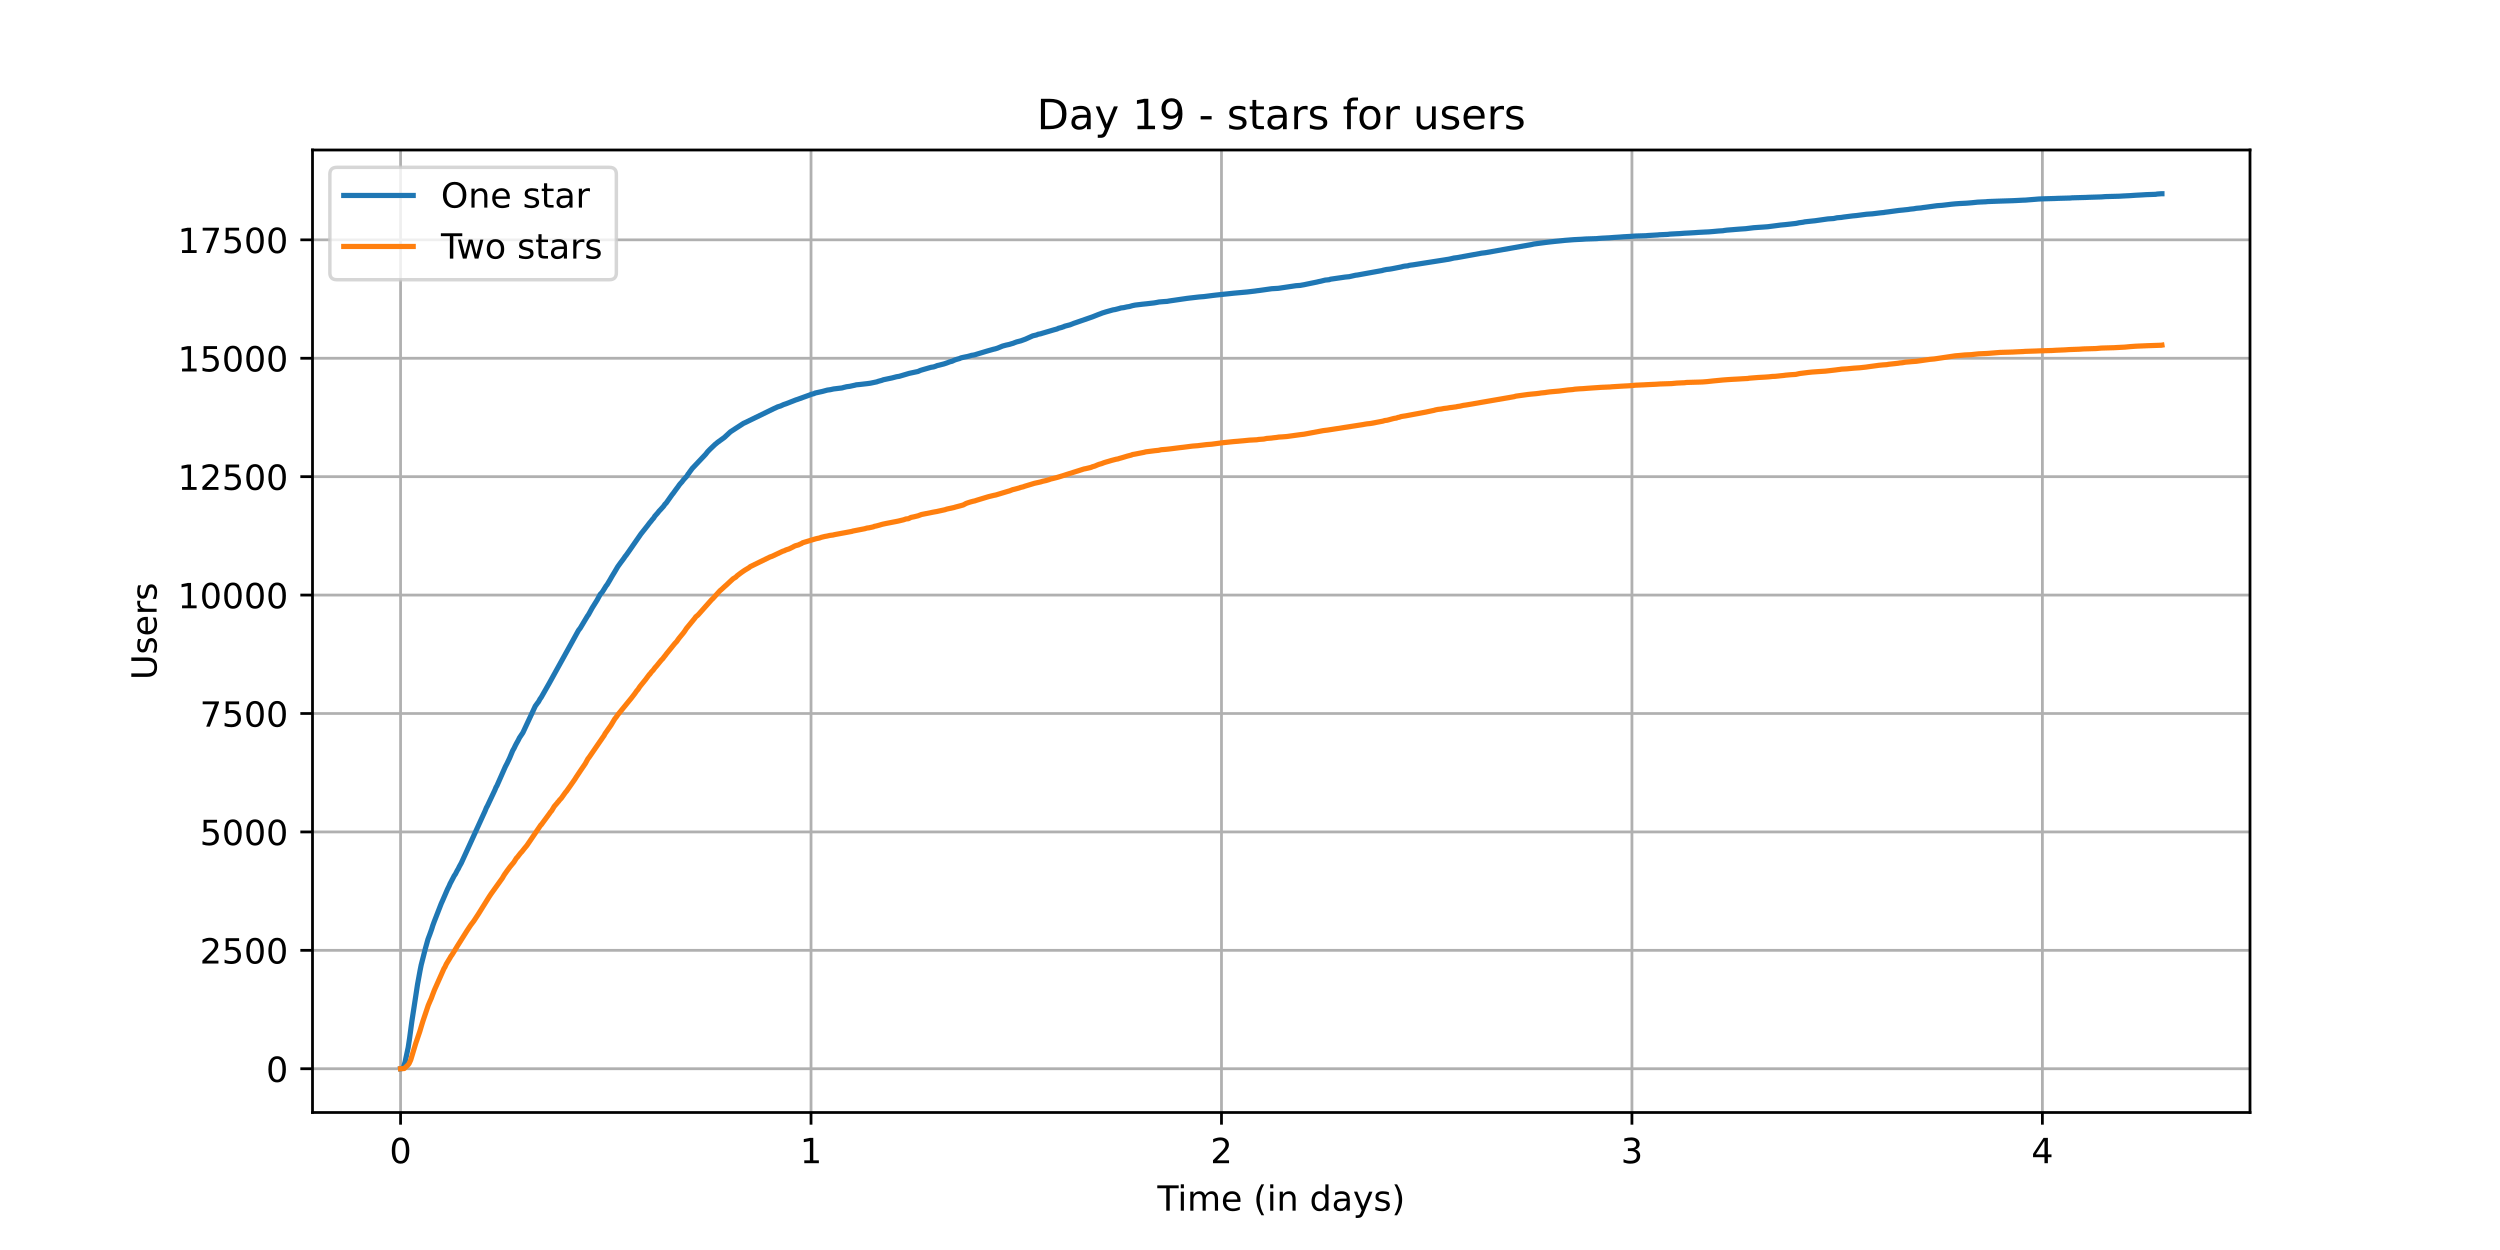 <?xml version="1.0" encoding="utf-8" standalone="no"?>
<!DOCTYPE svg PUBLIC "-//W3C//DTD SVG 1.1//EN"
  "http://www.w3.org/Graphics/SVG/1.1/DTD/svg11.dtd">
<!-- Created with matplotlib (https://matplotlib.org/) -->
<svg height="360pt" version="1.1" viewBox="0 0 720 360" width="720pt" xmlns="http://www.w3.org/2000/svg" xmlns:xlink="http://www.w3.org/1999/xlink">
 <defs>
  <style type="text/css">*{stroke-linecap:butt;stroke-linejoin:round;}</style>
 </defs>
 <g id="figure_1">
  <g id="patch_1">
   <path d="M 0 360 
L 720 360 
L 720 0 
L 0 0 
z
" style="fill:#ffffff;"/>
  </g>
  <g id="axes_1">
   <g id="patch_2">
    <path d="M 90 320.4 
L 648 320.4 
L 648 43.2 
L 90 43.2 
z
" style="fill:#ffffff;"/>
   </g>
   <g id="matplotlib.axis_1">
    <g id="xtick_1">
     <g id="line2d_1">
      <path clip-path="url(#ped81436858)" d="M 115.364 320.4 
L 115.364 43.2 
" style="fill:none;stroke:#b0b0b0;stroke-linecap:square;stroke-width:0.8;"/>
     </g>
     <g id="line2d_2">
      <defs>
       <path d="M 0 0 
L 0 3.5 
" id="m633c1530c0" style="stroke:#000000;stroke-width:0.8;"/>
      </defs>
      <g>
       <use style="stroke:#000000;stroke-width:0.8;" x="115.364" xlink:href="#m633c1530c0" y="320.4"/>
      </g>
     </g>
     <g id="text_1">
      <!-- 0 -->
      <g transform="translate(112.182 334.998)scale(0.1 -0.1)">
       <defs>
        <path d="M 31.781 66.406 
Q 24.172 66.406 20.328 58.906 
Q 16.5 51.422 16.5 36.375 
Q 16.5 21.391 20.328 13.891 
Q 24.172 6.391 31.781 6.391 
Q 39.453 6.391 43.281 13.891 
Q 47.125 21.391 47.125 36.375 
Q 47.125 51.422 43.281 58.906 
Q 39.453 66.406 31.781 66.406 
z
M 31.781 74.219 
Q 44.047 74.219 50.516 64.516 
Q 56.984 54.828 56.984 36.375 
Q 56.984 17.969 50.516 8.266 
Q 44.047 -1.422 31.781 -1.422 
Q 19.531 -1.422 13.062 8.266 
Q 6.594 17.969 6.594 36.375 
Q 6.594 54.828 13.062 64.516 
Q 19.531 74.219 31.781 74.219 
z
" id="DejaVuSans-48"/>
       </defs>
       <use xlink:href="#DejaVuSans-48"/>
      </g>
     </g>
    </g>
    <g id="xtick_2">
     <g id="line2d_3">
      <path clip-path="url(#ped81436858)" d="M 233.575 320.4 
L 233.575 43.2 
" style="fill:none;stroke:#b0b0b0;stroke-linecap:square;stroke-width:0.8;"/>
     </g>
     <g id="line2d_4">
      <g>
       <use style="stroke:#000000;stroke-width:0.8;" x="233.575" xlink:href="#m633c1530c0" y="320.4"/>
      </g>
     </g>
     <g id="text_2">
      <!-- 1 -->
      <g transform="translate(230.394 334.998)scale(0.1 -0.1)">
       <defs>
        <path d="M 12.406 8.297 
L 28.516 8.297 
L 28.516 63.922 
L 10.984 60.406 
L 10.984 69.391 
L 28.422 72.906 
L 38.281 72.906 
L 38.281 8.297 
L 54.391 8.297 
L 54.391 0 
L 12.406 0 
z
" id="DejaVuSans-49"/>
       </defs>
       <use xlink:href="#DejaVuSans-49"/>
      </g>
     </g>
    </g>
    <g id="xtick_3">
     <g id="line2d_5">
      <path clip-path="url(#ped81436858)" d="M 351.786 320.4 
L 351.786 43.2 
" style="fill:none;stroke:#b0b0b0;stroke-linecap:square;stroke-width:0.8;"/>
     </g>
     <g id="line2d_6">
      <g>
       <use style="stroke:#000000;stroke-width:0.8;" x="351.786" xlink:href="#m633c1530c0" y="320.4"/>
      </g>
     </g>
     <g id="text_3">
      <!-- 2 -->
      <g transform="translate(348.605 334.998)scale(0.1 -0.1)">
       <defs>
        <path d="M 19.188 8.297 
L 53.609 8.297 
L 53.609 0 
L 7.328 0 
L 7.328 8.297 
Q 12.938 14.109 22.625 23.891 
Q 32.328 33.688 34.812 36.531 
Q 39.547 41.844 41.422 45.531 
Q 43.312 49.219 43.312 52.781 
Q 43.312 58.594 39.234 62.25 
Q 35.156 65.922 28.609 65.922 
Q 23.969 65.922 18.812 64.312 
Q 13.672 62.703 7.812 59.422 
L 7.812 69.391 
Q 13.766 71.781 18.938 73 
Q 24.125 74.219 28.422 74.219 
Q 39.75 74.219 46.484 68.547 
Q 53.219 62.891 53.219 53.422 
Q 53.219 48.922 51.531 44.891 
Q 49.859 40.875 45.406 35.406 
Q 44.188 33.984 37.641 27.219 
Q 31.109 20.453 19.188 8.297 
z
" id="DejaVuSans-50"/>
       </defs>
       <use xlink:href="#DejaVuSans-50"/>
      </g>
     </g>
    </g>
    <g id="xtick_4">
     <g id="line2d_7">
      <path clip-path="url(#ped81436858)" d="M 469.997 320.4 
L 469.997 43.2 
" style="fill:none;stroke:#b0b0b0;stroke-linecap:square;stroke-width:0.8;"/>
     </g>
     <g id="line2d_8">
      <g>
       <use style="stroke:#000000;stroke-width:0.8;" x="469.997" xlink:href="#m633c1530c0" y="320.4"/>
      </g>
     </g>
     <g id="text_4">
      <!-- 3 -->
      <g transform="translate(466.816 334.998)scale(0.1 -0.1)">
       <defs>
        <path d="M 40.578 39.312 
Q 47.656 37.797 51.625 33 
Q 55.609 28.219 55.609 21.188 
Q 55.609 10.406 48.188 4.484 
Q 40.766 -1.422 27.094 -1.422 
Q 22.516 -1.422 17.656 -0.516 
Q 12.797 0.391 7.625 2.203 
L 7.625 11.719 
Q 11.719 9.328 16.594 8.109 
Q 21.484 6.891 26.812 6.891 
Q 36.078 6.891 40.938 10.547 
Q 45.797 14.203 45.797 21.188 
Q 45.797 27.641 41.281 31.266 
Q 36.766 34.906 28.719 34.906 
L 20.219 34.906 
L 20.219 43.016 
L 29.109 43.016 
Q 36.375 43.016 40.234 45.922 
Q 44.094 48.828 44.094 54.297 
Q 44.094 59.906 40.109 62.906 
Q 36.141 65.922 28.719 65.922 
Q 24.656 65.922 20.016 65.031 
Q 15.375 64.156 9.812 62.312 
L 9.812 71.094 
Q 15.438 72.656 20.344 73.438 
Q 25.25 74.219 29.594 74.219 
Q 40.828 74.219 47.359 69.109 
Q 53.906 64.016 53.906 55.328 
Q 53.906 49.266 50.438 45.094 
Q 46.969 40.922 40.578 39.312 
z
" id="DejaVuSans-51"/>
       </defs>
       <use xlink:href="#DejaVuSans-51"/>
      </g>
     </g>
    </g>
    <g id="xtick_5">
     <g id="line2d_9">
      <path clip-path="url(#ped81436858)" d="M 588.209 320.4 
L 588.209 43.2 
" style="fill:none;stroke:#b0b0b0;stroke-linecap:square;stroke-width:0.8;"/>
     </g>
     <g id="line2d_10">
      <g>
       <use style="stroke:#000000;stroke-width:0.8;" x="588.209" xlink:href="#m633c1530c0" y="320.4"/>
      </g>
     </g>
     <g id="text_5">
      <!-- 4 -->
      <g transform="translate(585.027 334.998)scale(0.1 -0.1)">
       <defs>
        <path d="M 37.797 64.312 
L 12.891 25.391 
L 37.797 25.391 
z
M 35.203 72.906 
L 47.609 72.906 
L 47.609 25.391 
L 58.016 25.391 
L 58.016 17.188 
L 47.609 17.188 
L 47.609 0 
L 37.797 0 
L 37.797 17.188 
L 4.891 17.188 
L 4.891 26.703 
z
" id="DejaVuSans-52"/>
       </defs>
       <use xlink:href="#DejaVuSans-52"/>
      </g>
     </g>
    </g>
    <g id="text_6">
     <!-- Time (in days) -->
     <g transform="translate(333.327 348.677)scale(0.1 -0.1)">
      <defs>
       <path d="M -0.297 72.906 
L 61.375 72.906 
L 61.375 64.594 
L 35.5 64.594 
L 35.5 0 
L 25.594 0 
L 25.594 64.594 
L -0.297 64.594 
z
" id="DejaVuSans-84"/>
       <path d="M 9.422 54.688 
L 18.406 54.688 
L 18.406 0 
L 9.422 0 
z
M 9.422 75.984 
L 18.406 75.984 
L 18.406 64.594 
L 9.422 64.594 
z
" id="DejaVuSans-105"/>
       <path d="M 52 44.188 
Q 55.375 50.25 60.062 53.125 
Q 64.75 56 71.094 56 
Q 79.641 56 84.281 50.016 
Q 88.922 44.047 88.922 33.016 
L 88.922 0 
L 79.891 0 
L 79.891 32.719 
Q 79.891 40.578 77.094 44.375 
Q 74.312 48.188 68.609 48.188 
Q 61.625 48.188 57.562 43.547 
Q 53.516 38.922 53.516 30.906 
L 53.516 0 
L 44.484 0 
L 44.484 32.719 
Q 44.484 40.625 41.703 44.406 
Q 38.922 48.188 33.109 48.188 
Q 26.219 48.188 22.156 43.531 
Q 18.109 38.875 18.109 30.906 
L 18.109 0 
L 9.078 0 
L 9.078 54.688 
L 18.109 54.688 
L 18.109 46.188 
Q 21.188 51.219 25.484 53.609 
Q 29.781 56 35.688 56 
Q 41.656 56 45.828 52.969 
Q 50 49.953 52 44.188 
z
" id="DejaVuSans-109"/>
       <path d="M 56.203 29.594 
L 56.203 25.203 
L 14.891 25.203 
Q 15.484 15.922 20.484 11.062 
Q 25.484 6.203 34.422 6.203 
Q 39.594 6.203 44.453 7.469 
Q 49.312 8.734 54.109 11.281 
L 54.109 2.781 
Q 49.266 0.734 44.188 -0.344 
Q 39.109 -1.422 33.891 -1.422 
Q 20.797 -1.422 13.156 6.188 
Q 5.516 13.812 5.516 26.812 
Q 5.516 40.234 12.766 48.109 
Q 20.016 56 32.328 56 
Q 43.359 56 49.781 48.891 
Q 56.203 41.797 56.203 29.594 
z
M 47.219 32.234 
Q 47.125 39.594 43.094 43.984 
Q 39.062 48.391 32.422 48.391 
Q 24.906 48.391 20.391 44.141 
Q 15.875 39.891 15.188 32.172 
z
" id="DejaVuSans-101"/>
       <path id="DejaVuSans-32"/>
       <path d="M 31 75.875 
Q 24.469 64.656 21.281 53.656 
Q 18.109 42.672 18.109 31.391 
Q 18.109 20.125 21.312 9.062 
Q 24.516 -2 31 -13.188 
L 23.188 -13.188 
Q 15.875 -1.703 12.234 9.375 
Q 8.594 20.453 8.594 31.391 
Q 8.594 42.281 12.203 53.312 
Q 15.828 64.359 23.188 75.875 
z
" id="DejaVuSans-40"/>
       <path d="M 54.891 33.016 
L 54.891 0 
L 45.906 0 
L 45.906 32.719 
Q 45.906 40.484 42.875 44.328 
Q 39.844 48.188 33.797 48.188 
Q 26.516 48.188 22.312 43.547 
Q 18.109 38.922 18.109 30.906 
L 18.109 0 
L 9.078 0 
L 9.078 54.688 
L 18.109 54.688 
L 18.109 46.188 
Q 21.344 51.125 25.703 53.562 
Q 30.078 56 35.797 56 
Q 45.219 56 50.047 50.172 
Q 54.891 44.344 54.891 33.016 
z
" id="DejaVuSans-110"/>
       <path d="M 45.406 46.391 
L 45.406 75.984 
L 54.391 75.984 
L 54.391 0 
L 45.406 0 
L 45.406 8.203 
Q 42.578 3.328 38.25 0.953 
Q 33.938 -1.422 27.875 -1.422 
Q 17.969 -1.422 11.734 6.484 
Q 5.516 14.406 5.516 27.297 
Q 5.516 40.188 11.734 48.094 
Q 17.969 56 27.875 56 
Q 33.938 56 38.25 53.625 
Q 42.578 51.266 45.406 46.391 
z
M 14.797 27.297 
Q 14.797 17.391 18.875 11.75 
Q 22.953 6.109 30.078 6.109 
Q 37.203 6.109 41.297 11.75 
Q 45.406 17.391 45.406 27.297 
Q 45.406 37.203 41.297 42.844 
Q 37.203 48.484 30.078 48.484 
Q 22.953 48.484 18.875 42.844 
Q 14.797 37.203 14.797 27.297 
z
" id="DejaVuSans-100"/>
       <path d="M 34.281 27.484 
Q 23.391 27.484 19.188 25 
Q 14.984 22.516 14.984 16.5 
Q 14.984 11.719 18.141 8.906 
Q 21.297 6.109 26.703 6.109 
Q 34.188 6.109 38.703 11.406 
Q 43.219 16.703 43.219 25.484 
L 43.219 27.484 
z
M 52.203 31.203 
L 52.203 0 
L 43.219 0 
L 43.219 8.297 
Q 40.141 3.328 35.547 0.953 
Q 30.953 -1.422 24.312 -1.422 
Q 15.922 -1.422 10.953 3.297 
Q 6 8.016 6 15.922 
Q 6 25.141 12.172 29.828 
Q 18.359 34.516 30.609 34.516 
L 43.219 34.516 
L 43.219 35.406 
Q 43.219 41.609 39.141 45 
Q 35.062 48.391 27.688 48.391 
Q 23 48.391 18.547 47.266 
Q 14.109 46.141 10.016 43.891 
L 10.016 52.203 
Q 14.938 54.109 19.578 55.047 
Q 24.219 56 28.609 56 
Q 40.484 56 46.344 49.844 
Q 52.203 43.703 52.203 31.203 
z
" id="DejaVuSans-97"/>
       <path d="M 32.172 -5.078 
Q 28.375 -14.844 24.75 -17.812 
Q 21.141 -20.797 15.094 -20.797 
L 7.906 -20.797 
L 7.906 -13.281 
L 13.188 -13.281 
Q 16.891 -13.281 18.938 -11.516 
Q 21 -9.766 23.484 -3.219 
L 25.094 0.875 
L 2.984 54.688 
L 12.5 54.688 
L 29.594 11.922 
L 46.688 54.688 
L 56.203 54.688 
z
" id="DejaVuSans-121"/>
       <path d="M 44.281 53.078 
L 44.281 44.578 
Q 40.484 46.531 36.375 47.5 
Q 32.281 48.484 27.875 48.484 
Q 21.188 48.484 17.844 46.438 
Q 14.5 44.391 14.5 40.281 
Q 14.5 37.156 16.891 35.375 
Q 19.281 33.594 26.516 31.984 
L 29.594 31.297 
Q 39.156 29.25 43.188 25.516 
Q 47.219 21.781 47.219 15.094 
Q 47.219 7.469 41.188 3.016 
Q 35.156 -1.422 24.609 -1.422 
Q 20.219 -1.422 15.453 -0.562 
Q 10.688 0.297 5.422 2 
L 5.422 11.281 
Q 10.406 8.688 15.234 7.391 
Q 20.062 6.109 24.812 6.109 
Q 31.156 6.109 34.562 8.281 
Q 37.984 10.453 37.984 14.406 
Q 37.984 18.062 35.516 20.016 
Q 33.062 21.969 24.703 23.781 
L 21.578 24.516 
Q 13.234 26.266 9.516 29.906 
Q 5.812 33.547 5.812 39.891 
Q 5.812 47.609 11.281 51.797 
Q 16.75 56 26.812 56 
Q 31.781 56 36.172 55.266 
Q 40.578 54.547 44.281 53.078 
z
" id="DejaVuSans-115"/>
       <path d="M 8.016 75.875 
L 15.828 75.875 
Q 23.141 64.359 26.781 53.312 
Q 30.422 42.281 30.422 31.391 
Q 30.422 20.453 26.781 9.375 
Q 23.141 -1.703 15.828 -13.188 
L 8.016 -13.188 
Q 14.5 -2 17.703 9.062 
Q 20.906 20.125 20.906 31.391 
Q 20.906 42.672 17.703 53.656 
Q 14.5 64.656 8.016 75.875 
z
" id="DejaVuSans-41"/>
      </defs>
      <use xlink:href="#DejaVuSans-84"/>
      <use x="57.959" xlink:href="#DejaVuSans-105"/>
      <use x="85.742" xlink:href="#DejaVuSans-109"/>
      <use x="183.154" xlink:href="#DejaVuSans-101"/>
      <use x="244.678" xlink:href="#DejaVuSans-32"/>
      <use x="276.465" xlink:href="#DejaVuSans-40"/>
      <use x="315.479" xlink:href="#DejaVuSans-105"/>
      <use x="343.262" xlink:href="#DejaVuSans-110"/>
      <use x="406.641" xlink:href="#DejaVuSans-32"/>
      <use x="438.428" xlink:href="#DejaVuSans-100"/>
      <use x="501.904" xlink:href="#DejaVuSans-97"/>
      <use x="563.184" xlink:href="#DejaVuSans-121"/>
      <use x="622.363" xlink:href="#DejaVuSans-115"/>
      <use x="674.463" xlink:href="#DejaVuSans-41"/>
     </g>
    </g>
   </g>
   <g id="matplotlib.axis_2">
    <g id="ytick_1">
     <g id="line2d_11">
      <path clip-path="url(#ped81436858)" d="M 90 307.8 
L 648 307.8 
" style="fill:none;stroke:#b0b0b0;stroke-linecap:square;stroke-width:0.8;"/>
     </g>
     <g id="line2d_12">
      <defs>
       <path d="M 0 0 
L -3.5 0 
" id="m019014b9dc" style="stroke:#000000;stroke-width:0.8;"/>
      </defs>
      <g>
       <use style="stroke:#000000;stroke-width:0.8;" x="90" xlink:href="#m019014b9dc" y="307.8"/>
      </g>
     </g>
     <g id="text_7">
      <!-- 0 -->
      <g transform="translate(76.638 311.599)scale(0.1 -0.1)">
       <use xlink:href="#DejaVuSans-48"/>
      </g>
     </g>
    </g>
    <g id="ytick_2">
     <g id="line2d_13">
      <path clip-path="url(#ped81436858)" d="M 90 273.696 
L 648 273.696 
" style="fill:none;stroke:#b0b0b0;stroke-linecap:square;stroke-width:0.8;"/>
     </g>
     <g id="line2d_14">
      <g>
       <use style="stroke:#000000;stroke-width:0.8;" x="90" xlink:href="#m019014b9dc" y="273.696"/>
      </g>
     </g>
     <g id="text_8">
      <!-- 2500 -->
      <g transform="translate(57.55 277.495)scale(0.1 -0.1)">
       <defs>
        <path d="M 10.797 72.906 
L 49.516 72.906 
L 49.516 64.594 
L 19.828 64.594 
L 19.828 46.734 
Q 21.969 47.469 24.109 47.828 
Q 26.266 48.188 28.422 48.188 
Q 40.625 48.188 47.75 41.5 
Q 54.891 34.812 54.891 23.391 
Q 54.891 11.625 47.562 5.094 
Q 40.234 -1.422 26.906 -1.422 
Q 22.312 -1.422 17.547 -0.641 
Q 12.797 0.141 7.719 1.703 
L 7.719 11.625 
Q 12.109 9.234 16.797 8.062 
Q 21.484 6.891 26.703 6.891 
Q 35.156 6.891 40.078 11.328 
Q 45.016 15.766 45.016 23.391 
Q 45.016 31 40.078 35.438 
Q 35.156 39.891 26.703 39.891 
Q 22.75 39.891 18.812 39.016 
Q 14.891 38.141 10.797 36.281 
z
" id="DejaVuSans-53"/>
       </defs>
       <use xlink:href="#DejaVuSans-50"/>
       <use x="63.623" xlink:href="#DejaVuSans-53"/>
       <use x="127.246" xlink:href="#DejaVuSans-48"/>
       <use x="190.869" xlink:href="#DejaVuSans-48"/>
      </g>
     </g>
    </g>
    <g id="ytick_3">
     <g id="line2d_15">
      <path clip-path="url(#ped81436858)" d="M 90 239.592 
L 648 239.592 
" style="fill:none;stroke:#b0b0b0;stroke-linecap:square;stroke-width:0.8;"/>
     </g>
     <g id="line2d_16">
      <g>
       <use style="stroke:#000000;stroke-width:0.8;" x="90" xlink:href="#m019014b9dc" y="239.592"/>
      </g>
     </g>
     <g id="text_9">
      <!-- 5000 -->
      <g transform="translate(57.55 243.392)scale(0.1 -0.1)">
       <use xlink:href="#DejaVuSans-53"/>
       <use x="63.623" xlink:href="#DejaVuSans-48"/>
       <use x="127.246" xlink:href="#DejaVuSans-48"/>
       <use x="190.869" xlink:href="#DejaVuSans-48"/>
      </g>
     </g>
    </g>
    <g id="ytick_4">
     <g id="line2d_17">
      <path clip-path="url(#ped81436858)" d="M 90 205.489 
L 648 205.489 
" style="fill:none;stroke:#b0b0b0;stroke-linecap:square;stroke-width:0.8;"/>
     </g>
     <g id="line2d_18">
      <g>
       <use style="stroke:#000000;stroke-width:0.8;" x="90" xlink:href="#m019014b9dc" y="205.489"/>
      </g>
     </g>
     <g id="text_10">
      <!-- 7500 -->
      <g transform="translate(57.55 209.288)scale(0.1 -0.1)">
       <defs>
        <path d="M 8.203 72.906 
L 55.078 72.906 
L 55.078 68.703 
L 28.609 0 
L 18.312 0 
L 43.219 64.594 
L 8.203 64.594 
z
" id="DejaVuSans-55"/>
       </defs>
       <use xlink:href="#DejaVuSans-55"/>
       <use x="63.623" xlink:href="#DejaVuSans-53"/>
       <use x="127.246" xlink:href="#DejaVuSans-48"/>
       <use x="190.869" xlink:href="#DejaVuSans-48"/>
      </g>
     </g>
    </g>
    <g id="ytick_5">
     <g id="line2d_19">
      <path clip-path="url(#ped81436858)" d="M 90 171.385 
L 648 171.385 
" style="fill:none;stroke:#b0b0b0;stroke-linecap:square;stroke-width:0.8;"/>
     </g>
     <g id="line2d_20">
      <g>
       <use style="stroke:#000000;stroke-width:0.8;" x="90" xlink:href="#m019014b9dc" y="171.385"/>
      </g>
     </g>
     <g id="text_11">
      <!-- 10000 -->
      <g transform="translate(51.188 175.184)scale(0.1 -0.1)">
       <use xlink:href="#DejaVuSans-49"/>
       <use x="63.623" xlink:href="#DejaVuSans-48"/>
       <use x="127.246" xlink:href="#DejaVuSans-48"/>
       <use x="190.869" xlink:href="#DejaVuSans-48"/>
       <use x="254.492" xlink:href="#DejaVuSans-48"/>
      </g>
     </g>
    </g>
    <g id="ytick_6">
     <g id="line2d_21">
      <path clip-path="url(#ped81436858)" d="M 90 137.281 
L 648 137.281 
" style="fill:none;stroke:#b0b0b0;stroke-linecap:square;stroke-width:0.8;"/>
     </g>
     <g id="line2d_22">
      <g>
       <use style="stroke:#000000;stroke-width:0.8;" x="90" xlink:href="#m019014b9dc" y="137.281"/>
      </g>
     </g>
     <g id="text_12">
      <!-- 12500 -->
      <g transform="translate(51.188 141.08)scale(0.1 -0.1)">
       <use xlink:href="#DejaVuSans-49"/>
       <use x="63.623" xlink:href="#DejaVuSans-50"/>
       <use x="127.246" xlink:href="#DejaVuSans-53"/>
       <use x="190.869" xlink:href="#DejaVuSans-48"/>
       <use x="254.492" xlink:href="#DejaVuSans-48"/>
      </g>
     </g>
    </g>
    <g id="ytick_7">
     <g id="line2d_23">
      <path clip-path="url(#ped81436858)" d="M 90 103.177 
L 648 103.177 
" style="fill:none;stroke:#b0b0b0;stroke-linecap:square;stroke-width:0.8;"/>
     </g>
     <g id="line2d_24">
      <g>
       <use style="stroke:#000000;stroke-width:0.8;" x="90" xlink:href="#m019014b9dc" y="103.177"/>
      </g>
     </g>
     <g id="text_13">
      <!-- 15000 -->
      <g transform="translate(51.188 106.976)scale(0.1 -0.1)">
       <use xlink:href="#DejaVuSans-49"/>
       <use x="63.623" xlink:href="#DejaVuSans-53"/>
       <use x="127.246" xlink:href="#DejaVuSans-48"/>
       <use x="190.869" xlink:href="#DejaVuSans-48"/>
       <use x="254.492" xlink:href="#DejaVuSans-48"/>
      </g>
     </g>
    </g>
    <g id="ytick_8">
     <g id="line2d_25">
      <path clip-path="url(#ped81436858)" d="M 90 69.073 
L 648 69.073 
" style="fill:none;stroke:#b0b0b0;stroke-linecap:square;stroke-width:0.8;"/>
     </g>
     <g id="line2d_26">
      <g>
       <use style="stroke:#000000;stroke-width:0.8;" x="90" xlink:href="#m019014b9dc" y="69.073"/>
      </g>
     </g>
     <g id="text_14">
      <!-- 17500 -->
      <g transform="translate(51.188 72.872)scale(0.1 -0.1)">
       <use xlink:href="#DejaVuSans-49"/>
       <use x="63.623" xlink:href="#DejaVuSans-55"/>
       <use x="127.246" xlink:href="#DejaVuSans-53"/>
       <use x="190.869" xlink:href="#DejaVuSans-48"/>
       <use x="254.492" xlink:href="#DejaVuSans-48"/>
      </g>
     </g>
    </g>
    <g id="text_15">
     <!-- Users -->
     <g transform="translate(45.108 195.801)rotate(-90)scale(0.1 -0.1)">
      <defs>
       <path d="M 8.688 72.906 
L 18.609 72.906 
L 18.609 28.609 
Q 18.609 16.891 22.844 11.734 
Q 27.094 6.594 36.625 6.594 
Q 46.094 6.594 50.344 11.734 
Q 54.594 16.891 54.594 28.609 
L 54.594 72.906 
L 64.5 72.906 
L 64.5 27.391 
Q 64.5 13.141 57.438 5.859 
Q 50.391 -1.422 36.625 -1.422 
Q 22.797 -1.422 15.734 5.859 
Q 8.688 13.141 8.688 27.391 
z
" id="DejaVuSans-85"/>
       <path d="M 41.109 46.297 
Q 39.594 47.172 37.812 47.578 
Q 36.031 48 33.891 48 
Q 26.266 48 22.188 43.047 
Q 18.109 38.094 18.109 28.812 
L 18.109 0 
L 9.078 0 
L 9.078 54.688 
L 18.109 54.688 
L 18.109 46.188 
Q 20.953 51.172 25.484 53.578 
Q 30.031 56 36.531 56 
Q 37.453 56 38.578 55.875 
Q 39.703 55.766 41.062 55.516 
z
" id="DejaVuSans-114"/>
      </defs>
      <use xlink:href="#DejaVuSans-85"/>
      <use x="73.193" xlink:href="#DejaVuSans-115"/>
      <use x="125.293" xlink:href="#DejaVuSans-101"/>
      <use x="186.816" xlink:href="#DejaVuSans-114"/>
      <use x="227.93" xlink:href="#DejaVuSans-115"/>
     </g>
    </g>
   </g>
   <g id="line2d_27">
    <path clip-path="url(#ped81436858)" d="M 115.364 307.8 
L 115.929 307.718 
L 116.174 307.5 
L 116.662 305.849 
L 117.557 301.675 
L 117.963 299.001 
L 118.616 294.131 
L 119.185 290.462 
L 120.243 283.545 
L 120.975 279.548 
L 121.302 277.911 
L 121.951 275.374 
L 122.521 273.123 
L 122.766 272.264 
L 123.254 270.504 
L 123.741 269.222 
L 124.312 267.626 
L 124.636 266.575 
L 125.044 265.457 
L 127.077 260.232 
L 127.483 259.332 
L 128.866 256.126 
L 129.355 255.144 
L 129.598 254.557 
L 130.412 253.002 
L 130.819 252.211 
L 131.144 251.761 
L 131.713 250.642 
L 131.958 250.26 
L 132.283 249.578 
L 132.852 248.555 
L 139.686 233.59 
L 140.094 232.581 
L 140.337 232.171 
L 142.533 227.52 
L 142.859 226.715 
L 143.102 226.319 
L 145.543 220.794 
L 146.032 219.867 
L 146.764 218.325 
L 147.66 216.183 
L 148.066 215.474 
L 148.392 214.778 
L 148.717 214.151 
L 149.124 213.428 
L 149.286 213.128 
L 149.612 212.473 
L 150.589 211.013 
L 154.168 203.347 
L 154.331 203.129 
L 154.737 202.556 
L 155.063 202.146 
L 155.55 201.273 
L 155.876 200.823 
L 158.154 196.826 
L 166.615 181.534 
L 167.103 180.906 
L 168.241 178.997 
L 169.218 177.373 
L 169.463 177.06 
L 170.521 175.136 
L 171.985 172.79 
L 172.31 172.19 
L 172.881 171.139 
L 173.206 170.812 
L 173.451 170.512 
L 173.776 170.007 
L 174.59 168.684 
L 174.833 168.411 
L 175.647 167.047 
L 176.216 166.051 
L 177.193 164.428 
L 177.925 163.186 
L 178.901 161.836 
L 179.064 161.631 
L 179.715 160.744 
L 180.041 160.24 
L 180.284 159.967 
L 180.935 159.053 
L 184.597 153.773 
L 186.549 151.304 
L 187.118 150.54 
L 187.444 150.172 
L 187.85 149.64 
L 188.258 149.19 
L 188.582 148.658 
L 189.477 147.648 
L 189.803 147.212 
L 190.128 146.885 
L 191.105 145.807 
L 191.511 145.207 
L 191.837 144.906 
L 193.627 142.369 
L 193.789 142.205 
L 194.521 141.182 
L 195.335 140.091 
L 195.661 139.614 
L 196.067 139.136 
L 196.393 138.795 
L 196.719 138.345 
L 197.044 137.963 
L 197.857 137.076 
L 198.183 136.503 
L 198.263 136.462 
L 198.589 135.971 
L 199.403 134.866 
L 199.647 134.621 
L 201.112 133.066 
L 201.436 132.725 
L 203.226 130.828 
L 203.796 130.092 
L 204.528 129.341 
L 204.772 129.11 
L 205.912 128.018 
L 206.724 127.35 
L 208.596 125.999 
L 210.303 124.417 
L 210.548 124.24 
L 214.128 121.921 
L 214.534 121.743 
L 222.914 117.664 
L 223.32 117.487 
L 223.972 117.173 
L 224.784 116.928 
L 225.679 116.518 
L 226.412 116.273 
L 228.365 115.509 
L 229.26 115.154 
L 229.584 115.059 
L 233.245 113.736 
L 233.571 113.586 
L 234.466 113.354 
L 234.71 113.204 
L 236.826 112.74 
L 238.29 112.344 
L 239.102 112.235 
L 240.079 112.017 
L 242.438 111.73 
L 242.683 111.676 
L 242.926 111.594 
L 243.333 111.498 
L 243.821 111.376 
L 244.716 111.266 
L 246.262 110.925 
L 246.588 110.83 
L 247.726 110.721 
L 249.841 110.475 
L 250.655 110.366 
L 252.526 109.971 
L 252.932 109.82 
L 253.99 109.534 
L 254.397 109.37 
L 256.919 108.838 
L 258.22 108.497 
L 258.952 108.388 
L 261.799 107.542 
L 262.288 107.433 
L 264.403 106.983 
L 265.054 106.683 
L 265.868 106.437 
L 268.146 105.783 
L 268.878 105.673 
L 269.447 105.482 
L 269.936 105.278 
L 270.342 105.196 
L 270.831 105.073 
L 271.888 104.8 
L 272.62 104.555 
L 273.028 104.405 
L 273.434 104.241 
L 273.76 104.146 
L 274.166 104.05 
L 275.061 103.641 
L 275.63 103.464 
L 276.362 103.259 
L 276.77 103.068 
L 277.176 102.972 
L 278.071 102.781 
L 278.64 102.672 
L 279.454 102.454 
L 279.78 102.345 
L 280.349 102.263 
L 280.838 102.154 
L 281.163 102.045 
L 284.335 101.09 
L 286.124 100.585 
L 286.613 100.476 
L 287.345 100.244 
L 288.728 99.671 
L 289.785 99.385 
L 290.68 99.194 
L 291.332 98.989 
L 291.82 98.853 
L 292.063 98.744 
L 292.795 98.471 
L 294.016 98.157 
L 294.83 97.857 
L 295.317 97.68 
L 297.434 96.725 
L 298.573 96.452 
L 298.98 96.261 
L 299.631 96.152 
L 300.2 95.974 
L 300.526 95.879 
L 303.618 94.965 
L 304.431 94.747 
L 304.838 94.542 
L 305.814 94.283 
L 306.139 94.146 
L 306.384 94.105 
L 306.547 93.969 
L 306.953 93.86 
L 308.175 93.546 
L 309.233 93.123 
L 309.883 92.905 
L 314.602 91.268 
L 314.847 91.172 
L 315.253 91.009 
L 316.31 90.586 
L 316.799 90.409 
L 317.125 90.286 
L 317.531 90.122 
L 317.774 90.054 
L 318.506 89.822 
L 320.541 89.249 
L 321.191 89.14 
L 322.248 88.867 
L 322.819 88.69 
L 323.632 88.594 
L 324.526 88.39 
L 325.258 88.28 
L 326.153 88.021 
L 326.967 87.858 
L 329.163 87.598 
L 330.221 87.489 
L 332.337 87.244 
L 332.987 87.135 
L 333.801 86.971 
L 335.103 86.862 
L 336.16 86.794 
L 336.729 86.684 
L 341.855 85.934 
L 342.749 85.825 
L 343.238 85.77 
L 345.353 85.525 
L 346.736 85.416 
L 349.421 85.075 
L 350.233 84.979 
L 350.722 84.925 
L 352.511 84.734 
L 353.569 84.625 
L 355.36 84.434 
L 356.58 84.324 
L 357.964 84.202 
L 359.184 84.093 
L 361.462 83.82 
L 362.112 83.724 
L 362.6 83.67 
L 366.262 83.151 
L 368.132 83.042 
L 373.257 82.278 
L 374.478 82.196 
L 374.884 82.115 
L 375.535 82.005 
L 376.43 81.814 
L 379.284 81.228 
L 379.771 81.105 
L 380.34 80.996 
L 381.643 80.669 
L 382.781 80.559 
L 383.189 80.409 
L 387.419 79.795 
L 388.559 79.686 
L 390.429 79.263 
L 390.918 79.209 
L 398.076 77.913 
L 398.4 77.804 
L 399.295 77.613 
L 400.19 77.517 
L 400.841 77.408 
L 403.608 76.863 
L 404.095 76.726 
L 404.665 76.631 
L 405.478 76.562 
L 405.723 76.453 
L 406.373 76.344 
L 406.861 76.29 
L 415.973 74.857 
L 416.623 74.748 
L 417.112 74.68 
L 417.6 74.584 
L 418.738 74.312 
L 419.635 74.202 
L 426.307 72.988 
L 426.715 72.906 
L 427.692 72.797 
L 441.283 70.396 
L 441.69 70.287 
L 444.946 69.851 
L 445.841 69.742 
L 447.793 69.523 
L 448.931 69.414 
L 450.722 69.223 
L 452.106 69.114 
L 453.327 69.019 
L 455.525 68.91 
L 456.663 68.828 
L 459.918 68.719 
L 460.244 68.678 
L 461.382 68.596 
L 463.497 68.487 
L 464.718 68.391 
L 466.426 68.282 
L 467.647 68.187 
L 469.436 68.091 
L 469.843 68.064 
L 470.983 67.982 
L 474.073 67.886 
L 474.562 67.832 
L 475.537 67.777 
L 477.409 67.668 
L 477.897 67.614 
L 480.338 67.504 
L 480.907 67.423 
L 482.94 67.313 
L 483.835 67.273 
L 485.219 67.163 
L 486.113 67.122 
L 487.985 67.013 
L 489.123 66.931 
L 491.239 66.822 
L 492.133 66.781 
L 493.434 66.672 
L 494.9 66.536 
L 496.201 66.454 
L 496.527 66.386 
L 497.339 66.277 
L 498.56 66.181 
L 499.862 66.072 
L 501.081 65.977 
L 502.708 65.867 
L 505.068 65.581 
L 506.613 65.472 
L 507.67 65.404 
L 509.134 65.295 
L 511.982 64.926 
L 512.796 64.817 
L 514.26 64.681 
L 515.237 64.572 
L 517.27 64.34 
L 517.676 64.258 
L 518.084 64.162 
L 518.816 64.067 
L 519.303 63.999 
L 519.791 63.889 
L 521.663 63.685 
L 522.72 63.576 
L 526.464 63.044 
L 528.091 62.935 
L 529.067 62.716 
L 530.288 62.621 
L 530.939 62.512 
L 533.543 62.184 
L 534.681 62.075 
L 537.61 61.693 
L 539.239 61.584 
L 541.679 61.284 
L 542.574 61.202 
L 542.9 61.134 
L 543.796 61.025 
L 546.888 60.602 
L 548.028 60.493 
L 548.515 60.438 
L 549.572 60.329 
L 550.143 60.233 
L 551.201 60.124 
L 551.934 59.988 
L 553.235 59.879 
L 553.886 59.77 
L 554.783 59.661 
L 557.875 59.238 
L 559.258 59.142 
L 559.746 59.088 
L 562.024 58.815 
L 563.164 58.706 
L 564.304 58.624 
L 566.175 58.528 
L 566.582 58.501 
L 567.884 58.392 
L 569.593 58.215 
L 571.953 58.105 
L 572.44 58.051 
L 575.289 57.942 
L 576.103 57.914 
L 579.519 57.805 
L 580.414 57.764 
L 582.529 57.655 
L 583.343 57.628 
L 584.645 57.519 
L 585.865 57.423 
L 587.166 57.314 
L 588.061 57.273 
L 591.885 57.164 
L 592.78 57.123 
L 596.277 57.028 
L 596.765 56.973 
L 600.67 56.864 
L 601.565 56.823 
L 605.144 56.714 
L 606.365 56.618 
L 610.432 56.509 
L 611.49 56.441 
L 613.442 56.346 
L 613.85 56.318 
L 614.988 56.237 
L 617.021 56.127 
L 618.079 56.059 
L 620.847 55.964 
L 621.253 55.882 
L 622.393 55.8 
L 622.636 55.8 
L 622.636 55.8 
" style="fill:none;stroke:#1f77b4;stroke-linecap:square;stroke-width:1.5;"/>
   </g>
   <g id="line2d_28">
    <path clip-path="url(#ped81436858)" d="M 115.364 307.8 
L 116.417 307.732 
L 117.557 306.64 
L 117.8 306.327 
L 118.289 305.276 
L 119.754 300.42 
L 120.16 299.247 
L 120.892 297.091 
L 121.382 295.454 
L 121.789 294.131 
L 123.335 289.534 
L 123.823 288.388 
L 124.229 287.474 
L 124.555 286.574 
L 125.124 285.1 
L 127.891 278.894 
L 128.134 278.525 
L 128.541 277.639 
L 129.598 275.892 
L 129.843 275.442 
L 130.167 275.006 
L 130.656 274.215 
L 131.551 272.755 
L 131.713 272.482 
L 134.48 268.076 
L 135.538 266.466 
L 136.35 265.402 
L 136.595 265.047 
L 137.816 263.179 
L 138.548 262.005 
L 140.826 258.349 
L 141.395 257.49 
L 144.73 252.825 
L 144.974 252.374 
L 145.38 251.72 
L 145.625 251.392 
L 145.949 250.915 
L 146.926 249.592 
L 147.985 248.323 
L 148.717 247.15 
L 149.043 246.822 
L 149.531 246.181 
L 150.018 245.567 
L 150.263 245.335 
L 151.076 244.299 
L 151.727 243.521 
L 155.795 237.546 
L 155.876 237.546 
L 156.364 236.864 
L 156.608 236.537 
L 157.91 234.763 
L 158.154 234.436 
L 158.479 233.945 
L 158.886 233.481 
L 159.618 232.253 
L 160.512 231.216 
L 160.675 230.957 
L 160.838 230.862 
L 161.083 230.493 
L 161.652 229.893 
L 162.873 228.174 
L 163.116 227.915 
L 163.848 226.878 
L 165.557 224.437 
L 165.963 223.782 
L 167.264 221.831 
L 168.567 219.921 
L 169.3 218.571 
L 169.707 218.039 
L 173.858 211.996 
L 173.938 211.914 
L 174.264 211.286 
L 175.973 208.844 
L 177.031 207.071 
L 177.6 206.348 
L 177.925 205.843 
L 181.83 201.055 
L 182.807 199.786 
L 183.131 199.323 
L 183.376 198.968 
L 183.783 198.504 
L 184.108 197.986 
L 184.352 197.645 
L 185.98 195.639 
L 186.143 195.407 
L 187.037 194.207 
L 187.118 194.207 
L 187.607 193.525 
L 188.095 193.034 
L 188.664 192.256 
L 188.99 191.915 
L 190.454 190.115 
L 190.86 189.719 
L 191.266 189.173 
L 191.674 188.669 
L 192 188.218 
L 192.161 188.027 
L 194.114 185.613 
L 194.359 185.313 
L 194.928 184.712 
L 195.253 184.221 
L 195.661 183.676 
L 196.799 182.298 
L 197.206 181.739 
L 197.694 180.988 
L 200.053 178.11 
L 200.379 177.646 
L 201.03 177.114 
L 204.935 172.722 
L 205.26 172.435 
L 207.376 170.102 
L 207.701 169.843 
L 208.92 168.711 
L 209.083 168.588 
L 211.117 166.692 
L 211.932 166.201 
L 212.256 165.846 
L 213.313 165.041 
L 213.639 164.809 
L 214.128 164.468 
L 214.534 164.196 
L 215.674 163.514 
L 216.08 163.186 
L 221.774 160.403 
L 222.345 160.212 
L 225.436 158.753 
L 225.924 158.603 
L 226.25 158.425 
L 226.574 158.302 
L 227.225 158.098 
L 227.876 157.784 
L 228.446 157.498 
L 228.689 157.348 
L 229.097 157.17 
L 229.992 156.925 
L 230.235 156.788 
L 230.886 156.515 
L 231.13 156.324 
L 234.791 155.219 
L 235.198 155.11 
L 236.012 154.947 
L 236.5 154.756 
L 237.558 154.496 
L 238.127 154.401 
L 239.022 154.196 
L 239.916 154.087 
L 240.323 153.978 
L 245.367 153.037 
L 245.611 152.941 
L 249.109 152.259 
L 249.353 152.177 
L 249.759 152.068 
L 250.248 152.014 
L 251.55 151.727 
L 251.794 151.591 
L 252.363 151.482 
L 253.34 151.223 
L 253.827 151.072 
L 254.235 150.963 
L 255.129 150.772 
L 258.546 150.104 
L 258.791 150.049 
L 260.255 149.695 
L 260.904 149.463 
L 261.638 149.381 
L 262.37 149.013 
L 263.182 148.849 
L 264.403 148.549 
L 265.381 148.18 
L 268.635 147.526 
L 269.286 147.403 
L 269.855 147.307 
L 270.261 147.212 
L 272.133 146.803 
L 272.702 146.612 
L 274.817 146.148 
L 275.143 146.039 
L 276.607 145.657 
L 277.42 145.425 
L 278.234 144.988 
L 278.803 144.784 
L 279.454 144.579 
L 280.349 144.334 
L 280.675 144.279 
L 281.325 144.061 
L 284.742 143.024 
L 285.149 142.928 
L 286.206 142.669 
L 286.775 142.56 
L 290.355 141.482 
L 290.762 141.373 
L 291.657 141.019 
L 292.144 140.91 
L 293.202 140.623 
L 293.61 140.514 
L 293.853 140.405 
L 294.748 140.187 
L 295.073 140.05 
L 297.922 139.191 
L 299.712 138.795 
L 300.363 138.59 
L 301.258 138.399 
L 301.99 138.181 
L 302.641 137.949 
L 303.129 137.84 
L 304.513 137.485 
L 305.325 137.24 
L 312.162 135.071 
L 312.731 134.962 
L 314.276 134.593 
L 314.521 134.457 
L 315.334 134.225 
L 315.822 134.007 
L 316.148 133.87 
L 316.554 133.72 
L 317.286 133.516 
L 317.694 133.352 
L 317.937 133.257 
L 318.506 133.079 
L 319.32 132.847 
L 319.809 132.697 
L 320.135 132.602 
L 321.436 132.261 
L 322.005 132.165 
L 322.411 132.015 
L 322.737 131.933 
L 323.306 131.77 
L 324.12 131.524 
L 324.609 131.374 
L 325.829 131.06 
L 326.153 130.91 
L 326.804 130.801 
L 329.489 130.269 
L 329.977 130.133 
L 332.662 129.792 
L 333.639 129.696 
L 334.451 129.519 
L 335.672 129.423 
L 336.079 129.382 
L 337.055 129.273 
L 339.739 128.932 
L 340.716 128.823 
L 343.481 128.468 
L 344.947 128.359 
L 347.468 128.046 
L 348.932 127.936 
L 352.186 127.5 
L 353.243 127.391 
L 353.732 127.336 
L 355.36 127.172 
L 356.58 127.077 
L 356.987 127.036 
L 358.207 126.927 
L 359.834 126.763 
L 361.949 126.654 
L 362.52 126.559 
L 363.984 126.449 
L 364.796 126.272 
L 366.179 126.163 
L 366.749 126.081 
L 367.643 125.986 
L 368.295 125.877 
L 369.27 125.822 
L 370.653 125.713 
L 374.558 125.167 
L 375.535 125.058 
L 381.074 124.021 
L 381.398 123.98 
L 382.293 123.871 
L 392.544 122.275 
L 393.033 122.18 
L 393.683 122.071 
L 394.74 121.961 
L 398.239 121.293 
L 398.808 121.116 
L 399.54 121.02 
L 401.167 120.584 
L 401.573 120.488 
L 402.142 120.406 
L 402.631 120.215 
L 402.956 120.174 
L 403.525 119.97 
L 404.095 119.874 
L 404.827 119.765 
L 409.952 118.81 
L 410.685 118.674 
L 411.172 118.565 
L 413.044 118.169 
L 413.37 118.06 
L 414.102 117.91 
L 415.077 117.801 
L 415.81 117.651 
L 416.786 117.542 
L 417.518 117.405 
L 418.332 117.31 
L 418.82 117.241 
L 419.39 117.173 
L 419.715 117.078 
L 420.447 116.982 
L 421.424 116.75 
L 422.238 116.641 
L 436.075 114.24 
L 436.563 114.09 
L 439.9 113.626 
L 440.877 113.517 
L 442.341 113.381 
L 443.237 113.272 
L 443.806 113.176 
L 444.946 113.067 
L 445.515 112.972 
L 446.328 112.863 
L 447.712 112.74 
L 449.014 112.631 
L 451.617 112.303 
L 452.92 112.194 
L 453.571 112.085 
L 454.954 111.976 
L 455.85 111.935 
L 457.234 111.826 
L 458.372 111.744 
L 460 111.635 
L 461.138 111.553 
L 463.742 111.444 
L 464.229 111.389 
L 466.02 111.28 
L 467.078 111.212 
L 468.948 111.116 
L 469.354 111.089 
L 470.494 110.994 
L 470.983 110.939 
L 473.504 110.83 
L 474.48 110.775 
L 476.92 110.666 
L 478.06 110.584 
L 481.396 110.475 
L 482.94 110.325 
L 485.138 110.23 
L 485.707 110.148 
L 489.449 110.039 
L 490.263 110.011 
L 491.645 109.902 
L 493.517 109.698 
L 494.655 109.589 
L 496.201 109.438 
L 497.665 109.329 
L 498.722 109.261 
L 500.757 109.152 
L 501.813 109.084 
L 503.359 109.002 
L 503.766 108.92 
L 505.149 108.811 
L 506.369 108.715 
L 508.322 108.606 
L 509.46 108.525 
L 510.437 108.415 
L 511.25 108.388 
L 512.307 108.279 
L 512.796 108.224 
L 513.853 108.115 
L 514.179 108.061 
L 515.643 107.924 
L 517.188 107.829 
L 518.245 107.583 
L 520.849 107.256 
L 521.906 107.147 
L 522.314 107.119 
L 523.615 107.024 
L 524.022 106.997 
L 525.73 106.888 
L 527.847 106.642 
L 528.661 106.546 
L 529.23 106.465 
L 530.043 106.369 
L 530.288 106.315 
L 531.997 106.219 
L 532.484 106.165 
L 533.949 106.028 
L 535.576 105.919 
L 537.367 105.728 
L 538.099 105.619 
L 541.191 105.196 
L 542.331 105.087 
L 543.388 105.019 
L 543.959 104.91 
L 545.748 104.719 
L 546.725 104.609 
L 547.051 104.541 
L 547.946 104.459 
L 548.191 104.405 
L 548.841 104.296 
L 550.061 104.2 
L 550.469 104.159 
L 551.934 104.05 
L 555.84 103.491 
L 557.061 103.382 
L 563.083 102.481 
L 564.384 102.372 
L 565.931 102.222 
L 567.721 102.14 
L 568.047 102.099 
L 569.837 101.908 
L 572.278 101.799 
L 573.499 101.704 
L 574.8 101.595 
L 576.022 101.499 
L 579.682 101.39 
L 580.659 101.335 
L 582.773 101.24 
L 583.181 101.199 
L 586.434 101.09 
L 587.329 101.049 
L 591.071 100.94 
L 592.129 100.872 
L 594.732 100.762 
L 595.871 100.681 
L 598.881 100.572 
L 600.019 100.49 
L 603.68 100.381 
L 605.144 100.244 
L 608.886 100.135 
L 609.863 100.08 
L 611.978 99.971 
L 613.524 99.821 
L 615.069 99.712 
L 615.964 99.671 
L 618.487 99.562 
L 619.299 99.535 
L 622.474 99.426 
L 622.636 99.398 
L 622.636 99.398 
" style="fill:none;stroke:#ff7f0e;stroke-linecap:square;stroke-width:1.5;"/>
   </g>
   <g id="patch_3">
    <path d="M 90 320.4 
L 90 43.2 
" style="fill:none;stroke:#000000;stroke-linecap:square;stroke-linejoin:miter;stroke-width:0.8;"/>
   </g>
   <g id="patch_4">
    <path d="M 648 320.4 
L 648 43.2 
" style="fill:none;stroke:#000000;stroke-linecap:square;stroke-linejoin:miter;stroke-width:0.8;"/>
   </g>
   <g id="patch_5">
    <path d="M 90 320.4 
L 648 320.4 
" style="fill:none;stroke:#000000;stroke-linecap:square;stroke-linejoin:miter;stroke-width:0.8;"/>
   </g>
   <g id="patch_6">
    <path d="M 90 43.2 
L 648 43.2 
" style="fill:none;stroke:#000000;stroke-linecap:square;stroke-linejoin:miter;stroke-width:0.8;"/>
   </g>
   <g id="text_16">
    <!-- Day 19 - stars for users -->
    <g transform="translate(298.609 37.2)scale(0.12 -0.12)">
     <defs>
      <path d="M 19.672 64.797 
L 19.672 8.109 
L 31.594 8.109 
Q 46.688 8.109 53.688 14.938 
Q 60.688 21.781 60.688 36.531 
Q 60.688 51.172 53.688 57.984 
Q 46.688 64.797 31.594 64.797 
z
M 9.812 72.906 
L 30.078 72.906 
Q 51.266 72.906 61.172 64.094 
Q 71.094 55.281 71.094 36.531 
Q 71.094 17.672 61.125 8.828 
Q 51.172 0 30.078 0 
L 9.812 0 
z
" id="DejaVuSans-68"/>
      <path d="M 10.984 1.516 
L 10.984 10.5 
Q 14.703 8.734 18.5 7.812 
Q 22.312 6.891 25.984 6.891 
Q 35.75 6.891 40.891 13.453 
Q 46.047 20.016 46.781 33.406 
Q 43.953 29.203 39.594 26.953 
Q 35.25 24.703 29.984 24.703 
Q 19.047 24.703 12.672 31.312 
Q 6.297 37.938 6.297 49.422 
Q 6.297 60.641 12.938 67.422 
Q 19.578 74.219 30.609 74.219 
Q 43.266 74.219 49.922 64.516 
Q 56.594 54.828 56.594 36.375 
Q 56.594 19.141 48.406 8.859 
Q 40.234 -1.422 26.422 -1.422 
Q 22.703 -1.422 18.891 -0.688 
Q 15.094 0.047 10.984 1.516 
z
M 30.609 32.422 
Q 37.25 32.422 41.125 36.953 
Q 45.016 41.5 45.016 49.422 
Q 45.016 57.281 41.125 61.844 
Q 37.25 66.406 30.609 66.406 
Q 23.969 66.406 20.094 61.844 
Q 16.219 57.281 16.219 49.422 
Q 16.219 41.5 20.094 36.953 
Q 23.969 32.422 30.609 32.422 
z
" id="DejaVuSans-57"/>
      <path d="M 4.891 31.391 
L 31.203 31.391 
L 31.203 23.391 
L 4.891 23.391 
z
" id="DejaVuSans-45"/>
      <path d="M 18.312 70.219 
L 18.312 54.688 
L 36.812 54.688 
L 36.812 47.703 
L 18.312 47.703 
L 18.312 18.016 
Q 18.312 11.328 20.141 9.422 
Q 21.969 7.516 27.594 7.516 
L 36.812 7.516 
L 36.812 0 
L 27.594 0 
Q 17.188 0 13.234 3.875 
Q 9.281 7.766 9.281 18.016 
L 9.281 47.703 
L 2.688 47.703 
L 2.688 54.688 
L 9.281 54.688 
L 9.281 70.219 
z
" id="DejaVuSans-116"/>
      <path d="M 37.109 75.984 
L 37.109 68.5 
L 28.516 68.5 
Q 23.688 68.5 21.797 66.547 
Q 19.922 64.594 19.922 59.516 
L 19.922 54.688 
L 34.719 54.688 
L 34.719 47.703 
L 19.922 47.703 
L 19.922 0 
L 10.891 0 
L 10.891 47.703 
L 2.297 47.703 
L 2.297 54.688 
L 10.891 54.688 
L 10.891 58.5 
Q 10.891 67.625 15.141 71.797 
Q 19.391 75.984 28.609 75.984 
z
" id="DejaVuSans-102"/>
      <path d="M 30.609 48.391 
Q 23.391 48.391 19.188 42.75 
Q 14.984 37.109 14.984 27.297 
Q 14.984 17.484 19.156 11.844 
Q 23.344 6.203 30.609 6.203 
Q 37.797 6.203 41.984 11.859 
Q 46.188 17.531 46.188 27.297 
Q 46.188 37.016 41.984 42.703 
Q 37.797 48.391 30.609 48.391 
z
M 30.609 56 
Q 42.328 56 49.016 48.375 
Q 55.719 40.766 55.719 27.297 
Q 55.719 13.875 49.016 6.219 
Q 42.328 -1.422 30.609 -1.422 
Q 18.844 -1.422 12.172 6.219 
Q 5.516 13.875 5.516 27.297 
Q 5.516 40.766 12.172 48.375 
Q 18.844 56 30.609 56 
z
" id="DejaVuSans-111"/>
      <path d="M 8.5 21.578 
L 8.5 54.688 
L 17.484 54.688 
L 17.484 21.922 
Q 17.484 14.156 20.5 10.266 
Q 23.531 6.391 29.594 6.391 
Q 36.859 6.391 41.078 11.031 
Q 45.312 15.672 45.312 23.688 
L 45.312 54.688 
L 54.297 54.688 
L 54.297 0 
L 45.312 0 
L 45.312 8.406 
Q 42.047 3.422 37.719 1 
Q 33.406 -1.422 27.688 -1.422 
Q 18.266 -1.422 13.375 4.438 
Q 8.5 10.297 8.5 21.578 
z
M 31.109 56 
z
" id="DejaVuSans-117"/>
     </defs>
     <use xlink:href="#DejaVuSans-68"/>
     <use x="77.002" xlink:href="#DejaVuSans-97"/>
     <use x="138.281" xlink:href="#DejaVuSans-121"/>
     <use x="197.461" xlink:href="#DejaVuSans-32"/>
     <use x="229.248" xlink:href="#DejaVuSans-49"/>
     <use x="292.871" xlink:href="#DejaVuSans-57"/>
     <use x="356.494" xlink:href="#DejaVuSans-32"/>
     <use x="388.281" xlink:href="#DejaVuSans-45"/>
     <use x="424.365" xlink:href="#DejaVuSans-32"/>
     <use x="456.152" xlink:href="#DejaVuSans-115"/>
     <use x="508.252" xlink:href="#DejaVuSans-116"/>
     <use x="547.461" xlink:href="#DejaVuSans-97"/>
     <use x="608.74" xlink:href="#DejaVuSans-114"/>
     <use x="649.854" xlink:href="#DejaVuSans-115"/>
     <use x="701.953" xlink:href="#DejaVuSans-32"/>
     <use x="733.74" xlink:href="#DejaVuSans-102"/>
     <use x="768.945" xlink:href="#DejaVuSans-111"/>
     <use x="830.127" xlink:href="#DejaVuSans-114"/>
     <use x="871.24" xlink:href="#DejaVuSans-32"/>
     <use x="903.027" xlink:href="#DejaVuSans-117"/>
     <use x="966.406" xlink:href="#DejaVuSans-115"/>
     <use x="1018.506" xlink:href="#DejaVuSans-101"/>
     <use x="1080.029" xlink:href="#DejaVuSans-114"/>
     <use x="1121.143" xlink:href="#DejaVuSans-115"/>
    </g>
   </g>
   <g id="legend_1">
    <g id="patch_7">
     <path d="M 97 80.556 
L 175.511 80.556 
Q 177.511 80.556 177.511 78.556 
L 177.511 50.2 
Q 177.511 48.2 175.511 48.2 
L 97 48.2 
Q 95 48.2 95 50.2 
L 95 78.556 
Q 95 80.556 97 80.556 
z
" style="fill:#ffffff;opacity:0.8;stroke:#cccccc;stroke-linejoin:miter;"/>
    </g>
    <g id="line2d_29">
     <path d="M 99 56.298 
L 119 56.298 
" style="fill:none;stroke:#1f77b4;stroke-linecap:square;stroke-width:1.5;"/>
    </g>
    <g id="line2d_30"/>
    <g id="text_17">
     <!-- One star -->
     <g transform="translate(127 59.798)scale(0.1 -0.1)">
      <defs>
       <path d="M 39.406 66.219 
Q 28.656 66.219 22.328 58.203 
Q 16.016 50.203 16.016 36.375 
Q 16.016 22.609 22.328 14.594 
Q 28.656 6.594 39.406 6.594 
Q 50.141 6.594 56.422 14.594 
Q 62.703 22.609 62.703 36.375 
Q 62.703 50.203 56.422 58.203 
Q 50.141 66.219 39.406 66.219 
z
M 39.406 74.219 
Q 54.734 74.219 63.906 63.938 
Q 73.094 53.656 73.094 36.375 
Q 73.094 19.141 63.906 8.859 
Q 54.734 -1.422 39.406 -1.422 
Q 24.031 -1.422 14.812 8.828 
Q 5.609 19.094 5.609 36.375 
Q 5.609 53.656 14.812 63.938 
Q 24.031 74.219 39.406 74.219 
z
" id="DejaVuSans-79"/>
      </defs>
      <use xlink:href="#DejaVuSans-79"/>
      <use x="78.711" xlink:href="#DejaVuSans-110"/>
      <use x="142.09" xlink:href="#DejaVuSans-101"/>
      <use x="203.613" xlink:href="#DejaVuSans-32"/>
      <use x="235.4" xlink:href="#DejaVuSans-115"/>
      <use x="287.5" xlink:href="#DejaVuSans-116"/>
      <use x="326.709" xlink:href="#DejaVuSans-97"/>
      <use x="387.988" xlink:href="#DejaVuSans-114"/>
     </g>
    </g>
    <g id="line2d_31">
     <path d="M 99 70.977 
L 119 70.977 
" style="fill:none;stroke:#ff7f0e;stroke-linecap:square;stroke-width:1.5;"/>
    </g>
    <g id="line2d_32"/>
    <g id="text_18">
     <!-- Two stars -->
     <g transform="translate(127 74.477)scale(0.1 -0.1)">
      <defs>
       <path d="M 4.203 54.688 
L 13.188 54.688 
L 24.422 12.016 
L 35.594 54.688 
L 46.188 54.688 
L 57.422 12.016 
L 68.609 54.688 
L 77.594 54.688 
L 63.281 0 
L 52.688 0 
L 40.922 44.828 
L 29.109 0 
L 18.5 0 
z
" id="DejaVuSans-119"/>
      </defs>
      <use xlink:href="#DejaVuSans-84"/>
      <use x="44.584" xlink:href="#DejaVuSans-119"/>
      <use x="126.371" xlink:href="#DejaVuSans-111"/>
      <use x="187.553" xlink:href="#DejaVuSans-32"/>
      <use x="219.34" xlink:href="#DejaVuSans-115"/>
      <use x="271.439" xlink:href="#DejaVuSans-116"/>
      <use x="310.648" xlink:href="#DejaVuSans-97"/>
      <use x="371.928" xlink:href="#DejaVuSans-114"/>
      <use x="413.041" xlink:href="#DejaVuSans-115"/>
     </g>
    </g>
   </g>
  </g>
 </g>
 <defs>
  <clipPath id="ped81436858">
   <rect height="277.2" width="558" x="90" y="43.2"/>
  </clipPath>
 </defs>
</svg>
